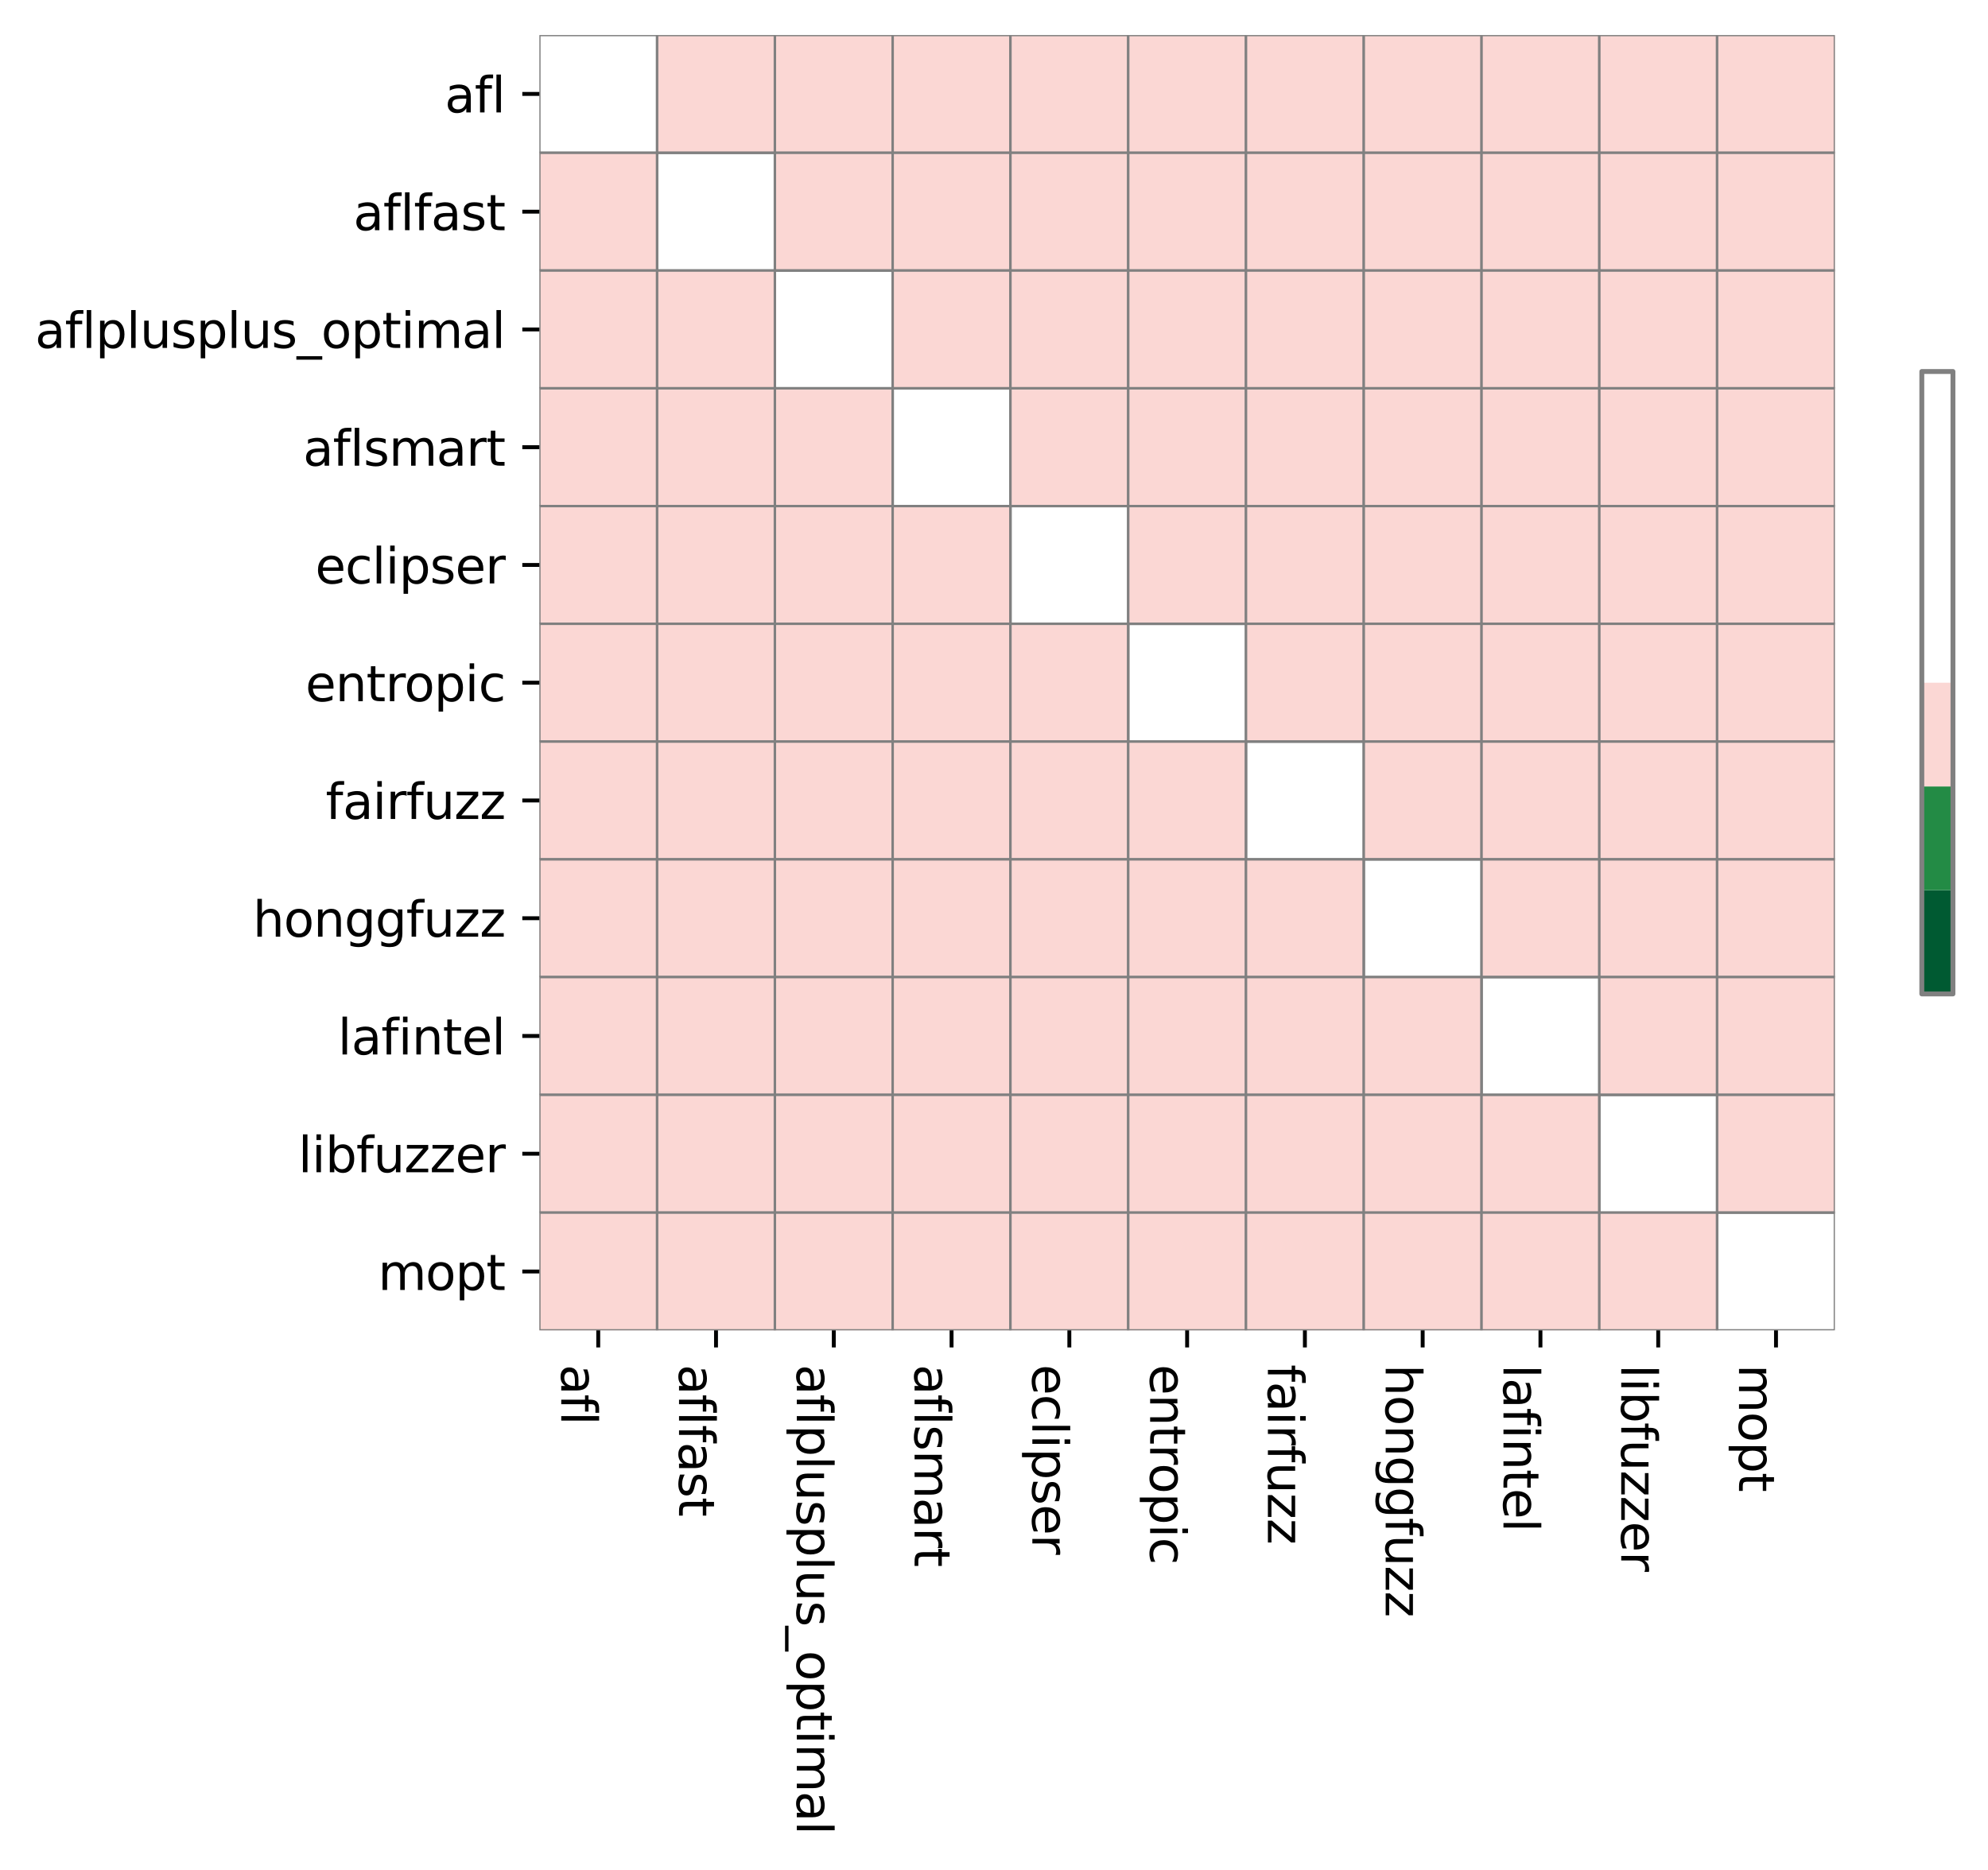 <?xml version="1.0" encoding="utf-8" standalone="no"?>
<!DOCTYPE svg PUBLIC "-//W3C//DTD SVG 1.1//EN"
  "http://www.w3.org/Graphics/SVG/1.1/DTD/svg11.dtd">
<svg xmlns:xlink="http://www.w3.org/1999/xlink" width="408.348pt" height="384.098pt" viewBox="0 0 408.348 384.098" xmlns="http://www.w3.org/2000/svg" version="1.1">
 <defs>
  <style type="text/css">*{stroke-linejoin: round; stroke-linecap: butt}</style>
 </defs>
 <g id="figure_1">
  <g id="patch_1">
   <path d="M 0 384.098 
L 408.348 384.098 
L 408.348 -0 
L 0 -0 
z
" style="fill: #ffffff"/>
  </g>
  <g id="axes_1">
   <g id="patch_2">
    <path d="M 110.786 273.312 
L 376.898 273.312 
L 376.898 7.2 
L 110.786 7.2 
z
" style="fill: #ffffff"/>
   </g>
   <g id="QuadMesh_1">
    <path d="M 110.786 7.2 
L 134.978 7.2 
L 134.978 31.392 
L 110.786 31.392 
L 110.786 7.2 
" clip-path="url(#pa4883ee907)" style="fill: none; stroke: #808080; stroke-width: 0.5"/>
    <path d="M 134.978 7.2 
L 159.17 7.2 
L 159.17 31.392 
L 134.978 31.392 
L 134.978 7.2 
" clip-path="url(#pa4883ee907)" style="fill: #fbd7d4; stroke: #808080; stroke-width: 0.5"/>
    <path d="M 159.17 7.2 
L 183.362 7.2 
L 183.362 31.392 
L 159.17 31.392 
L 159.17 7.2 
" clip-path="url(#pa4883ee907)" style="fill: #fbd7d4; stroke: #808080; stroke-width: 0.5"/>
    <path d="M 183.362 7.2 
L 207.554 7.2 
L 207.554 31.392 
L 183.362 31.392 
L 183.362 7.2 
" clip-path="url(#pa4883ee907)" style="fill: #fbd7d4; stroke: #808080; stroke-width: 0.5"/>
    <path d="M 207.554 7.2 
L 231.746 7.2 
L 231.746 31.392 
L 207.554 31.392 
L 207.554 7.2 
" clip-path="url(#pa4883ee907)" style="fill: #fbd7d4; stroke: #808080; stroke-width: 0.5"/>
    <path d="M 231.746 7.2 
L 255.938 7.2 
L 255.938 31.392 
L 231.746 31.392 
L 231.746 7.2 
" clip-path="url(#pa4883ee907)" style="fill: #fbd7d4; stroke: #808080; stroke-width: 0.5"/>
    <path d="M 255.938 7.2 
L 280.13 7.2 
L 280.13 31.392 
L 255.938 31.392 
L 255.938 7.2 
" clip-path="url(#pa4883ee907)" style="fill: #fbd7d4; stroke: #808080; stroke-width: 0.5"/>
    <path d="M 280.13 7.2 
L 304.322 7.2 
L 304.322 31.392 
L 280.13 31.392 
L 280.13 7.2 
" clip-path="url(#pa4883ee907)" style="fill: #fbd7d4; stroke: #808080; stroke-width: 0.5"/>
    <path d="M 304.322 7.2 
L 328.514 7.2 
L 328.514 31.392 
L 304.322 31.392 
L 304.322 7.2 
" clip-path="url(#pa4883ee907)" style="fill: #fbd7d4; stroke: #808080; stroke-width: 0.5"/>
    <path d="M 328.514 7.2 
L 352.706 7.2 
L 352.706 31.392 
L 328.514 31.392 
L 328.514 7.2 
" clip-path="url(#pa4883ee907)" style="fill: #fbd7d4; stroke: #808080; stroke-width: 0.5"/>
    <path d="M 352.706 7.2 
L 376.898 7.2 
L 376.898 31.392 
L 352.706 31.392 
L 352.706 7.2 
" clip-path="url(#pa4883ee907)" style="fill: #fbd7d4; stroke: #808080; stroke-width: 0.5"/>
    <path d="M 110.786 31.392 
L 134.978 31.392 
L 134.978 55.584 
L 110.786 55.584 
L 110.786 31.392 
" clip-path="url(#pa4883ee907)" style="fill: #fbd7d4; stroke: #808080; stroke-width: 0.5"/>
    <path d="M 134.978 31.392 
L 159.17 31.392 
L 159.17 55.584 
L 134.978 55.584 
L 134.978 31.392 
" clip-path="url(#pa4883ee907)" style="fill: none; stroke: #808080; stroke-width: 0.5"/>
    <path d="M 159.17 31.392 
L 183.362 31.392 
L 183.362 55.584 
L 159.17 55.584 
L 159.17 31.392 
" clip-path="url(#pa4883ee907)" style="fill: #fbd7d4; stroke: #808080; stroke-width: 0.5"/>
    <path d="M 183.362 31.392 
L 207.554 31.392 
L 207.554 55.584 
L 183.362 55.584 
L 183.362 31.392 
" clip-path="url(#pa4883ee907)" style="fill: #fbd7d4; stroke: #808080; stroke-width: 0.5"/>
    <path d="M 207.554 31.392 
L 231.746 31.392 
L 231.746 55.584 
L 207.554 55.584 
L 207.554 31.392 
" clip-path="url(#pa4883ee907)" style="fill: #fbd7d4; stroke: #808080; stroke-width: 0.5"/>
    <path d="M 231.746 31.392 
L 255.938 31.392 
L 255.938 55.584 
L 231.746 55.584 
L 231.746 31.392 
" clip-path="url(#pa4883ee907)" style="fill: #fbd7d4; stroke: #808080; stroke-width: 0.5"/>
    <path d="M 255.938 31.392 
L 280.13 31.392 
L 280.13 55.584 
L 255.938 55.584 
L 255.938 31.392 
" clip-path="url(#pa4883ee907)" style="fill: #fbd7d4; stroke: #808080; stroke-width: 0.5"/>
    <path d="M 280.13 31.392 
L 304.322 31.392 
L 304.322 55.584 
L 280.13 55.584 
L 280.13 31.392 
" clip-path="url(#pa4883ee907)" style="fill: #fbd7d4; stroke: #808080; stroke-width: 0.5"/>
    <path d="M 304.322 31.392 
L 328.514 31.392 
L 328.514 55.584 
L 304.322 55.584 
L 304.322 31.392 
" clip-path="url(#pa4883ee907)" style="fill: #fbd7d4; stroke: #808080; stroke-width: 0.5"/>
    <path d="M 328.514 31.392 
L 352.706 31.392 
L 352.706 55.584 
L 328.514 55.584 
L 328.514 31.392 
" clip-path="url(#pa4883ee907)" style="fill: #fbd7d4; stroke: #808080; stroke-width: 0.5"/>
    <path d="M 352.706 31.392 
L 376.898 31.392 
L 376.898 55.584 
L 352.706 55.584 
L 352.706 31.392 
" clip-path="url(#pa4883ee907)" style="fill: #fbd7d4; stroke: #808080; stroke-width: 0.5"/>
    <path d="M 110.786 55.584 
L 134.978 55.584 
L 134.978 79.776 
L 110.786 79.776 
L 110.786 55.584 
" clip-path="url(#pa4883ee907)" style="fill: #fbd7d4; stroke: #808080; stroke-width: 0.5"/>
    <path d="M 134.978 55.584 
L 159.17 55.584 
L 159.17 79.776 
L 134.978 79.776 
L 134.978 55.584 
" clip-path="url(#pa4883ee907)" style="fill: #fbd7d4; stroke: #808080; stroke-width: 0.5"/>
    <path d="M 159.17 55.584 
L 183.362 55.584 
L 183.362 79.776 
L 159.17 79.776 
L 159.17 55.584 
" clip-path="url(#pa4883ee907)" style="fill: none; stroke: #808080; stroke-width: 0.5"/>
    <path d="M 183.362 55.584 
L 207.554 55.584 
L 207.554 79.776 
L 183.362 79.776 
L 183.362 55.584 
" clip-path="url(#pa4883ee907)" style="fill: #fbd7d4; stroke: #808080; stroke-width: 0.5"/>
    <path d="M 207.554 55.584 
L 231.746 55.584 
L 231.746 79.776 
L 207.554 79.776 
L 207.554 55.584 
" clip-path="url(#pa4883ee907)" style="fill: #fbd7d4; stroke: #808080; stroke-width: 0.5"/>
    <path d="M 231.746 55.584 
L 255.938 55.584 
L 255.938 79.776 
L 231.746 79.776 
L 231.746 55.584 
" clip-path="url(#pa4883ee907)" style="fill: #fbd7d4; stroke: #808080; stroke-width: 0.5"/>
    <path d="M 255.938 55.584 
L 280.13 55.584 
L 280.13 79.776 
L 255.938 79.776 
L 255.938 55.584 
" clip-path="url(#pa4883ee907)" style="fill: #fbd7d4; stroke: #808080; stroke-width: 0.5"/>
    <path d="M 280.13 55.584 
L 304.322 55.584 
L 304.322 79.776 
L 280.13 79.776 
L 280.13 55.584 
" clip-path="url(#pa4883ee907)" style="fill: #fbd7d4; stroke: #808080; stroke-width: 0.5"/>
    <path d="M 304.322 55.584 
L 328.514 55.584 
L 328.514 79.776 
L 304.322 79.776 
L 304.322 55.584 
" clip-path="url(#pa4883ee907)" style="fill: #fbd7d4; stroke: #808080; stroke-width: 0.5"/>
    <path d="M 328.514 55.584 
L 352.706 55.584 
L 352.706 79.776 
L 328.514 79.776 
L 328.514 55.584 
" clip-path="url(#pa4883ee907)" style="fill: #fbd7d4; stroke: #808080; stroke-width: 0.5"/>
    <path d="M 352.706 55.584 
L 376.898 55.584 
L 376.898 79.776 
L 352.706 79.776 
L 352.706 55.584 
" clip-path="url(#pa4883ee907)" style="fill: #fbd7d4; stroke: #808080; stroke-width: 0.5"/>
    <path d="M 110.786 79.776 
L 134.978 79.776 
L 134.978 103.968 
L 110.786 103.968 
L 110.786 79.776 
" clip-path="url(#pa4883ee907)" style="fill: #fbd7d4; stroke: #808080; stroke-width: 0.5"/>
    <path d="M 134.978 79.776 
L 159.17 79.776 
L 159.17 103.968 
L 134.978 103.968 
L 134.978 79.776 
" clip-path="url(#pa4883ee907)" style="fill: #fbd7d4; stroke: #808080; stroke-width: 0.5"/>
    <path d="M 159.17 79.776 
L 183.362 79.776 
L 183.362 103.968 
L 159.17 103.968 
L 159.17 79.776 
" clip-path="url(#pa4883ee907)" style="fill: #fbd7d4; stroke: #808080; stroke-width: 0.5"/>
    <path d="M 183.362 79.776 
L 207.554 79.776 
L 207.554 103.968 
L 183.362 103.968 
L 183.362 79.776 
" clip-path="url(#pa4883ee907)" style="fill: none; stroke: #808080; stroke-width: 0.5"/>
    <path d="M 207.554 79.776 
L 231.746 79.776 
L 231.746 103.968 
L 207.554 103.968 
L 207.554 79.776 
" clip-path="url(#pa4883ee907)" style="fill: #fbd7d4; stroke: #808080; stroke-width: 0.5"/>
    <path d="M 231.746 79.776 
L 255.938 79.776 
L 255.938 103.968 
L 231.746 103.968 
L 231.746 79.776 
" clip-path="url(#pa4883ee907)" style="fill: #fbd7d4; stroke: #808080; stroke-width: 0.5"/>
    <path d="M 255.938 79.776 
L 280.13 79.776 
L 280.13 103.968 
L 255.938 103.968 
L 255.938 79.776 
" clip-path="url(#pa4883ee907)" style="fill: #fbd7d4; stroke: #808080; stroke-width: 0.5"/>
    <path d="M 280.13 79.776 
L 304.322 79.776 
L 304.322 103.968 
L 280.13 103.968 
L 280.13 79.776 
" clip-path="url(#pa4883ee907)" style="fill: #fbd7d4; stroke: #808080; stroke-width: 0.5"/>
    <path d="M 304.322 79.776 
L 328.514 79.776 
L 328.514 103.968 
L 304.322 103.968 
L 304.322 79.776 
" clip-path="url(#pa4883ee907)" style="fill: #fbd7d4; stroke: #808080; stroke-width: 0.5"/>
    <path d="M 328.514 79.776 
L 352.706 79.776 
L 352.706 103.968 
L 328.514 103.968 
L 328.514 79.776 
" clip-path="url(#pa4883ee907)" style="fill: #fbd7d4; stroke: #808080; stroke-width: 0.5"/>
    <path d="M 352.706 79.776 
L 376.898 79.776 
L 376.898 103.968 
L 352.706 103.968 
L 352.706 79.776 
" clip-path="url(#pa4883ee907)" style="fill: #fbd7d4; stroke: #808080; stroke-width: 0.5"/>
    <path d="M 110.786 103.968 
L 134.978 103.968 
L 134.978 128.16 
L 110.786 128.16 
L 110.786 103.968 
" clip-path="url(#pa4883ee907)" style="fill: #fbd7d4; stroke: #808080; stroke-width: 0.5"/>
    <path d="M 134.978 103.968 
L 159.17 103.968 
L 159.17 128.16 
L 134.978 128.16 
L 134.978 103.968 
" clip-path="url(#pa4883ee907)" style="fill: #fbd7d4; stroke: #808080; stroke-width: 0.5"/>
    <path d="M 159.17 103.968 
L 183.362 103.968 
L 183.362 128.16 
L 159.17 128.16 
L 159.17 103.968 
" clip-path="url(#pa4883ee907)" style="fill: #fbd7d4; stroke: #808080; stroke-width: 0.5"/>
    <path d="M 183.362 103.968 
L 207.554 103.968 
L 207.554 128.16 
L 183.362 128.16 
L 183.362 103.968 
" clip-path="url(#pa4883ee907)" style="fill: #fbd7d4; stroke: #808080; stroke-width: 0.5"/>
    <path d="M 207.554 103.968 
L 231.746 103.968 
L 231.746 128.16 
L 207.554 128.16 
L 207.554 103.968 
" clip-path="url(#pa4883ee907)" style="fill: none; stroke: #808080; stroke-width: 0.5"/>
    <path d="M 231.746 103.968 
L 255.938 103.968 
L 255.938 128.16 
L 231.746 128.16 
L 231.746 103.968 
" clip-path="url(#pa4883ee907)" style="fill: #fbd7d4; stroke: #808080; stroke-width: 0.5"/>
    <path d="M 255.938 103.968 
L 280.13 103.968 
L 280.13 128.16 
L 255.938 128.16 
L 255.938 103.968 
" clip-path="url(#pa4883ee907)" style="fill: #fbd7d4; stroke: #808080; stroke-width: 0.5"/>
    <path d="M 280.13 103.968 
L 304.322 103.968 
L 304.322 128.16 
L 280.13 128.16 
L 280.13 103.968 
" clip-path="url(#pa4883ee907)" style="fill: #fbd7d4; stroke: #808080; stroke-width: 0.5"/>
    <path d="M 304.322 103.968 
L 328.514 103.968 
L 328.514 128.16 
L 304.322 128.16 
L 304.322 103.968 
" clip-path="url(#pa4883ee907)" style="fill: #fbd7d4; stroke: #808080; stroke-width: 0.5"/>
    <path d="M 328.514 103.968 
L 352.706 103.968 
L 352.706 128.16 
L 328.514 128.16 
L 328.514 103.968 
" clip-path="url(#pa4883ee907)" style="fill: #fbd7d4; stroke: #808080; stroke-width: 0.5"/>
    <path d="M 352.706 103.968 
L 376.898 103.968 
L 376.898 128.16 
L 352.706 128.16 
L 352.706 103.968 
" clip-path="url(#pa4883ee907)" style="fill: #fbd7d4; stroke: #808080; stroke-width: 0.5"/>
    <path d="M 110.786 128.16 
L 134.978 128.16 
L 134.978 152.352 
L 110.786 152.352 
L 110.786 128.16 
" clip-path="url(#pa4883ee907)" style="fill: #fbd7d4; stroke: #808080; stroke-width: 0.5"/>
    <path d="M 134.978 128.16 
L 159.17 128.16 
L 159.17 152.352 
L 134.978 152.352 
L 134.978 128.16 
" clip-path="url(#pa4883ee907)" style="fill: #fbd7d4; stroke: #808080; stroke-width: 0.5"/>
    <path d="M 159.17 128.16 
L 183.362 128.16 
L 183.362 152.352 
L 159.17 152.352 
L 159.17 128.16 
" clip-path="url(#pa4883ee907)" style="fill: #fbd7d4; stroke: #808080; stroke-width: 0.5"/>
    <path d="M 183.362 128.16 
L 207.554 128.16 
L 207.554 152.352 
L 183.362 152.352 
L 183.362 128.16 
" clip-path="url(#pa4883ee907)" style="fill: #fbd7d4; stroke: #808080; stroke-width: 0.5"/>
    <path d="M 207.554 128.16 
L 231.746 128.16 
L 231.746 152.352 
L 207.554 152.352 
L 207.554 128.16 
" clip-path="url(#pa4883ee907)" style="fill: #fbd7d4; stroke: #808080; stroke-width: 0.5"/>
    <path d="M 231.746 128.16 
L 255.938 128.16 
L 255.938 152.352 
L 231.746 152.352 
L 231.746 128.16 
" clip-path="url(#pa4883ee907)" style="fill: none; stroke: #808080; stroke-width: 0.5"/>
    <path d="M 255.938 128.16 
L 280.13 128.16 
L 280.13 152.352 
L 255.938 152.352 
L 255.938 128.16 
" clip-path="url(#pa4883ee907)" style="fill: #fbd7d4; stroke: #808080; stroke-width: 0.5"/>
    <path d="M 280.13 128.16 
L 304.322 128.16 
L 304.322 152.352 
L 280.13 152.352 
L 280.13 128.16 
" clip-path="url(#pa4883ee907)" style="fill: #fbd7d4; stroke: #808080; stroke-width: 0.5"/>
    <path d="M 304.322 128.16 
L 328.514 128.16 
L 328.514 152.352 
L 304.322 152.352 
L 304.322 128.16 
" clip-path="url(#pa4883ee907)" style="fill: #fbd7d4; stroke: #808080; stroke-width: 0.5"/>
    <path d="M 328.514 128.16 
L 352.706 128.16 
L 352.706 152.352 
L 328.514 152.352 
L 328.514 128.16 
" clip-path="url(#pa4883ee907)" style="fill: #fbd7d4; stroke: #808080; stroke-width: 0.5"/>
    <path d="M 352.706 128.16 
L 376.898 128.16 
L 376.898 152.352 
L 352.706 152.352 
L 352.706 128.16 
" clip-path="url(#pa4883ee907)" style="fill: #fbd7d4; stroke: #808080; stroke-width: 0.5"/>
    <path d="M 110.786 152.352 
L 134.978 152.352 
L 134.978 176.544 
L 110.786 176.544 
L 110.786 152.352 
" clip-path="url(#pa4883ee907)" style="fill: #fbd7d4; stroke: #808080; stroke-width: 0.5"/>
    <path d="M 134.978 152.352 
L 159.17 152.352 
L 159.17 176.544 
L 134.978 176.544 
L 134.978 152.352 
" clip-path="url(#pa4883ee907)" style="fill: #fbd7d4; stroke: #808080; stroke-width: 0.5"/>
    <path d="M 159.17 152.352 
L 183.362 152.352 
L 183.362 176.544 
L 159.17 176.544 
L 159.17 152.352 
" clip-path="url(#pa4883ee907)" style="fill: #fbd7d4; stroke: #808080; stroke-width: 0.5"/>
    <path d="M 183.362 152.352 
L 207.554 152.352 
L 207.554 176.544 
L 183.362 176.544 
L 183.362 152.352 
" clip-path="url(#pa4883ee907)" style="fill: #fbd7d4; stroke: #808080; stroke-width: 0.5"/>
    <path d="M 207.554 152.352 
L 231.746 152.352 
L 231.746 176.544 
L 207.554 176.544 
L 207.554 152.352 
" clip-path="url(#pa4883ee907)" style="fill: #fbd7d4; stroke: #808080; stroke-width: 0.5"/>
    <path d="M 231.746 152.352 
L 255.938 152.352 
L 255.938 176.544 
L 231.746 176.544 
L 231.746 152.352 
" clip-path="url(#pa4883ee907)" style="fill: #fbd7d4; stroke: #808080; stroke-width: 0.5"/>
    <path d="M 255.938 152.352 
L 280.13 152.352 
L 280.13 176.544 
L 255.938 176.544 
L 255.938 152.352 
" clip-path="url(#pa4883ee907)" style="fill: none; stroke: #808080; stroke-width: 0.5"/>
    <path d="M 280.13 152.352 
L 304.322 152.352 
L 304.322 176.544 
L 280.13 176.544 
L 280.13 152.352 
" clip-path="url(#pa4883ee907)" style="fill: #fbd7d4; stroke: #808080; stroke-width: 0.5"/>
    <path d="M 304.322 152.352 
L 328.514 152.352 
L 328.514 176.544 
L 304.322 176.544 
L 304.322 152.352 
" clip-path="url(#pa4883ee907)" style="fill: #fbd7d4; stroke: #808080; stroke-width: 0.5"/>
    <path d="M 328.514 152.352 
L 352.706 152.352 
L 352.706 176.544 
L 328.514 176.544 
L 328.514 152.352 
" clip-path="url(#pa4883ee907)" style="fill: #fbd7d4; stroke: #808080; stroke-width: 0.5"/>
    <path d="M 352.706 152.352 
L 376.898 152.352 
L 376.898 176.544 
L 352.706 176.544 
L 352.706 152.352 
" clip-path="url(#pa4883ee907)" style="fill: #fbd7d4; stroke: #808080; stroke-width: 0.5"/>
    <path d="M 110.786 176.544 
L 134.978 176.544 
L 134.978 200.736 
L 110.786 200.736 
L 110.786 176.544 
" clip-path="url(#pa4883ee907)" style="fill: #fbd7d4; stroke: #808080; stroke-width: 0.5"/>
    <path d="M 134.978 176.544 
L 159.17 176.544 
L 159.17 200.736 
L 134.978 200.736 
L 134.978 176.544 
" clip-path="url(#pa4883ee907)" style="fill: #fbd7d4; stroke: #808080; stroke-width: 0.5"/>
    <path d="M 159.17 176.544 
L 183.362 176.544 
L 183.362 200.736 
L 159.17 200.736 
L 159.17 176.544 
" clip-path="url(#pa4883ee907)" style="fill: #fbd7d4; stroke: #808080; stroke-width: 0.5"/>
    <path d="M 183.362 176.544 
L 207.554 176.544 
L 207.554 200.736 
L 183.362 200.736 
L 183.362 176.544 
" clip-path="url(#pa4883ee907)" style="fill: #fbd7d4; stroke: #808080; stroke-width: 0.5"/>
    <path d="M 207.554 176.544 
L 231.746 176.544 
L 231.746 200.736 
L 207.554 200.736 
L 207.554 176.544 
" clip-path="url(#pa4883ee907)" style="fill: #fbd7d4; stroke: #808080; stroke-width: 0.5"/>
    <path d="M 231.746 176.544 
L 255.938 176.544 
L 255.938 200.736 
L 231.746 200.736 
L 231.746 176.544 
" clip-path="url(#pa4883ee907)" style="fill: #fbd7d4; stroke: #808080; stroke-width: 0.5"/>
    <path d="M 255.938 176.544 
L 280.13 176.544 
L 280.13 200.736 
L 255.938 200.736 
L 255.938 176.544 
" clip-path="url(#pa4883ee907)" style="fill: #fbd7d4; stroke: #808080; stroke-width: 0.5"/>
    <path d="M 280.13 176.544 
L 304.322 176.544 
L 304.322 200.736 
L 280.13 200.736 
L 280.13 176.544 
" clip-path="url(#pa4883ee907)" style="fill: none; stroke: #808080; stroke-width: 0.5"/>
    <path d="M 304.322 176.544 
L 328.514 176.544 
L 328.514 200.736 
L 304.322 200.736 
L 304.322 176.544 
" clip-path="url(#pa4883ee907)" style="fill: #fbd7d4; stroke: #808080; stroke-width: 0.5"/>
    <path d="M 328.514 176.544 
L 352.706 176.544 
L 352.706 200.736 
L 328.514 200.736 
L 328.514 176.544 
" clip-path="url(#pa4883ee907)" style="fill: #fbd7d4; stroke: #808080; stroke-width: 0.5"/>
    <path d="M 352.706 176.544 
L 376.898 176.544 
L 376.898 200.736 
L 352.706 200.736 
L 352.706 176.544 
" clip-path="url(#pa4883ee907)" style="fill: #fbd7d4; stroke: #808080; stroke-width: 0.5"/>
    <path d="M 110.786 200.736 
L 134.978 200.736 
L 134.978 224.928 
L 110.786 224.928 
L 110.786 200.736 
" clip-path="url(#pa4883ee907)" style="fill: #fbd7d4; stroke: #808080; stroke-width: 0.5"/>
    <path d="M 134.978 200.736 
L 159.17 200.736 
L 159.17 224.928 
L 134.978 224.928 
L 134.978 200.736 
" clip-path="url(#pa4883ee907)" style="fill: #fbd7d4; stroke: #808080; stroke-width: 0.5"/>
    <path d="M 159.17 200.736 
L 183.362 200.736 
L 183.362 224.928 
L 159.17 224.928 
L 159.17 200.736 
" clip-path="url(#pa4883ee907)" style="fill: #fbd7d4; stroke: #808080; stroke-width: 0.5"/>
    <path d="M 183.362 200.736 
L 207.554 200.736 
L 207.554 224.928 
L 183.362 224.928 
L 183.362 200.736 
" clip-path="url(#pa4883ee907)" style="fill: #fbd7d4; stroke: #808080; stroke-width: 0.5"/>
    <path d="M 207.554 200.736 
L 231.746 200.736 
L 231.746 224.928 
L 207.554 224.928 
L 207.554 200.736 
" clip-path="url(#pa4883ee907)" style="fill: #fbd7d4; stroke: #808080; stroke-width: 0.5"/>
    <path d="M 231.746 200.736 
L 255.938 200.736 
L 255.938 224.928 
L 231.746 224.928 
L 231.746 200.736 
" clip-path="url(#pa4883ee907)" style="fill: #fbd7d4; stroke: #808080; stroke-width: 0.5"/>
    <path d="M 255.938 200.736 
L 280.13 200.736 
L 280.13 224.928 
L 255.938 224.928 
L 255.938 200.736 
" clip-path="url(#pa4883ee907)" style="fill: #fbd7d4; stroke: #808080; stroke-width: 0.5"/>
    <path d="M 280.13 200.736 
L 304.322 200.736 
L 304.322 224.928 
L 280.13 224.928 
L 280.13 200.736 
" clip-path="url(#pa4883ee907)" style="fill: #fbd7d4; stroke: #808080; stroke-width: 0.5"/>
    <path d="M 304.322 200.736 
L 328.514 200.736 
L 328.514 224.928 
L 304.322 224.928 
L 304.322 200.736 
" clip-path="url(#pa4883ee907)" style="fill: none; stroke: #808080; stroke-width: 0.5"/>
    <path d="M 328.514 200.736 
L 352.706 200.736 
L 352.706 224.928 
L 328.514 224.928 
L 328.514 200.736 
" clip-path="url(#pa4883ee907)" style="fill: #fbd7d4; stroke: #808080; stroke-width: 0.5"/>
    <path d="M 352.706 200.736 
L 376.898 200.736 
L 376.898 224.928 
L 352.706 224.928 
L 352.706 200.736 
" clip-path="url(#pa4883ee907)" style="fill: #fbd7d4; stroke: #808080; stroke-width: 0.5"/>
    <path d="M 110.786 224.928 
L 134.978 224.928 
L 134.978 249.12 
L 110.786 249.12 
L 110.786 224.928 
" clip-path="url(#pa4883ee907)" style="fill: #fbd7d4; stroke: #808080; stroke-width: 0.5"/>
    <path d="M 134.978 224.928 
L 159.17 224.928 
L 159.17 249.12 
L 134.978 249.12 
L 134.978 224.928 
" clip-path="url(#pa4883ee907)" style="fill: #fbd7d4; stroke: #808080; stroke-width: 0.5"/>
    <path d="M 159.17 224.928 
L 183.362 224.928 
L 183.362 249.12 
L 159.17 249.12 
L 159.17 224.928 
" clip-path="url(#pa4883ee907)" style="fill: #fbd7d4; stroke: #808080; stroke-width: 0.5"/>
    <path d="M 183.362 224.928 
L 207.554 224.928 
L 207.554 249.12 
L 183.362 249.12 
L 183.362 224.928 
" clip-path="url(#pa4883ee907)" style="fill: #fbd7d4; stroke: #808080; stroke-width: 0.5"/>
    <path d="M 207.554 224.928 
L 231.746 224.928 
L 231.746 249.12 
L 207.554 249.12 
L 207.554 224.928 
" clip-path="url(#pa4883ee907)" style="fill: #fbd7d4; stroke: #808080; stroke-width: 0.5"/>
    <path d="M 231.746 224.928 
L 255.938 224.928 
L 255.938 249.12 
L 231.746 249.12 
L 231.746 224.928 
" clip-path="url(#pa4883ee907)" style="fill: #fbd7d4; stroke: #808080; stroke-width: 0.5"/>
    <path d="M 255.938 224.928 
L 280.13 224.928 
L 280.13 249.12 
L 255.938 249.12 
L 255.938 224.928 
" clip-path="url(#pa4883ee907)" style="fill: #fbd7d4; stroke: #808080; stroke-width: 0.5"/>
    <path d="M 280.13 224.928 
L 304.322 224.928 
L 304.322 249.12 
L 280.13 249.12 
L 280.13 224.928 
" clip-path="url(#pa4883ee907)" style="fill: #fbd7d4; stroke: #808080; stroke-width: 0.5"/>
    <path d="M 304.322 224.928 
L 328.514 224.928 
L 328.514 249.12 
L 304.322 249.12 
L 304.322 224.928 
" clip-path="url(#pa4883ee907)" style="fill: #fbd7d4; stroke: #808080; stroke-width: 0.5"/>
    <path d="M 328.514 224.928 
L 352.706 224.928 
L 352.706 249.12 
L 328.514 249.12 
L 328.514 224.928 
" clip-path="url(#pa4883ee907)" style="fill: none; stroke: #808080; stroke-width: 0.5"/>
    <path d="M 352.706 224.928 
L 376.898 224.928 
L 376.898 249.12 
L 352.706 249.12 
L 352.706 224.928 
" clip-path="url(#pa4883ee907)" style="fill: #fbd7d4; stroke: #808080; stroke-width: 0.5"/>
    <path d="M 110.786 249.12 
L 134.978 249.12 
L 134.978 273.312 
L 110.786 273.312 
L 110.786 249.12 
" clip-path="url(#pa4883ee907)" style="fill: #fbd7d4; stroke: #808080; stroke-width: 0.5"/>
    <path d="M 134.978 249.12 
L 159.17 249.12 
L 159.17 273.312 
L 134.978 273.312 
L 134.978 249.12 
" clip-path="url(#pa4883ee907)" style="fill: #fbd7d4; stroke: #808080; stroke-width: 0.5"/>
    <path d="M 159.17 249.12 
L 183.362 249.12 
L 183.362 273.312 
L 159.17 273.312 
L 159.17 249.12 
" clip-path="url(#pa4883ee907)" style="fill: #fbd7d4; stroke: #808080; stroke-width: 0.5"/>
    <path d="M 183.362 249.12 
L 207.554 249.12 
L 207.554 273.312 
L 183.362 273.312 
L 183.362 249.12 
" clip-path="url(#pa4883ee907)" style="fill: #fbd7d4; stroke: #808080; stroke-width: 0.5"/>
    <path d="M 207.554 249.12 
L 231.746 249.12 
L 231.746 273.312 
L 207.554 273.312 
L 207.554 249.12 
" clip-path="url(#pa4883ee907)" style="fill: #fbd7d4; stroke: #808080; stroke-width: 0.5"/>
    <path d="M 231.746 249.12 
L 255.938 249.12 
L 255.938 273.312 
L 231.746 273.312 
L 231.746 249.12 
" clip-path="url(#pa4883ee907)" style="fill: #fbd7d4; stroke: #808080; stroke-width: 0.5"/>
    <path d="M 255.938 249.12 
L 280.13 249.12 
L 280.13 273.312 
L 255.938 273.312 
L 255.938 249.12 
" clip-path="url(#pa4883ee907)" style="fill: #fbd7d4; stroke: #808080; stroke-width: 0.5"/>
    <path d="M 280.13 249.12 
L 304.322 249.12 
L 304.322 273.312 
L 280.13 273.312 
L 280.13 249.12 
" clip-path="url(#pa4883ee907)" style="fill: #fbd7d4; stroke: #808080; stroke-width: 0.5"/>
    <path d="M 304.322 249.12 
L 328.514 249.12 
L 328.514 273.312 
L 304.322 273.312 
L 304.322 249.12 
" clip-path="url(#pa4883ee907)" style="fill: #fbd7d4; stroke: #808080; stroke-width: 0.5"/>
    <path d="M 328.514 249.12 
L 352.706 249.12 
L 352.706 273.312 
L 328.514 273.312 
L 328.514 249.12 
" clip-path="url(#pa4883ee907)" style="fill: #fbd7d4; stroke: #808080; stroke-width: 0.5"/>
    <path d="M 352.706 249.12 
L 376.898 249.12 
L 376.898 273.312 
L 352.706 273.312 
L 352.706 249.12 
" clip-path="url(#pa4883ee907)" style="fill: none; stroke: #808080; stroke-width: 0.5"/>
   </g>
   <g id="matplotlib.axis_1">
    <g id="xtick_1">
     <g id="line2d_1">
      <defs>
       <path id="ma01b09ddb9" d="M 0 0 
L 0 3.5 
" style="stroke: #000000; stroke-width: 0.8"/>
      </defs>
      <g>
       <use xlink:href="#ma01b09ddb9" x="122.882" y="273.312" style="stroke: #000000; stroke-width: 0.8"/>
      </g>
     </g>
     <g id="text_1">
      <!-- afl -->
      <g transform="translate(115.284 280.312)rotate(-270)scale(0.1 -0.1)">
       <defs>
        <path id="DejaVuSans-61" d="M 2194 1759 
Q 1497 1759 1228 1600 
Q 959 1441 959 1056 
Q 959 750 1161 570 
Q 1363 391 1709 391 
Q 2188 391 2477 730 
Q 2766 1069 2766 1631 
L 2766 1759 
L 2194 1759 
z
M 3341 1997 
L 3341 0 
L 2766 0 
L 2766 531 
Q 2569 213 2275 61 
Q 1981 -91 1556 -91 
Q 1019 -91 701 211 
Q 384 513 384 1019 
Q 384 1609 779 1909 
Q 1175 2209 1959 2209 
L 2766 2209 
L 2766 2266 
Q 2766 2663 2505 2880 
Q 2244 3097 1772 3097 
Q 1472 3097 1187 3025 
Q 903 2953 641 2809 
L 641 3341 
Q 956 3463 1253 3523 
Q 1550 3584 1831 3584 
Q 2591 3584 2966 3190 
Q 3341 2797 3341 1997 
z
" transform="scale(0.016)"/>
        <path id="DejaVuSans-66" d="M 2375 4863 
L 2375 4384 
L 1825 4384 
Q 1516 4384 1395 4259 
Q 1275 4134 1275 3809 
L 1275 3500 
L 2222 3500 
L 2222 3053 
L 1275 3053 
L 1275 0 
L 697 0 
L 697 3053 
L 147 3053 
L 147 3500 
L 697 3500 
L 697 3744 
Q 697 4328 969 4595 
Q 1241 4863 1831 4863 
L 2375 4863 
z
" transform="scale(0.016)"/>
        <path id="DejaVuSans-6c" d="M 603 4863 
L 1178 4863 
L 1178 0 
L 603 0 
L 603 4863 
z
" transform="scale(0.016)"/>
       </defs>
       <use xlink:href="#DejaVuSans-61"/>
       <use xlink:href="#DejaVuSans-66" x="61.279"/>
       <use xlink:href="#DejaVuSans-6c" x="96.484"/>
      </g>
     </g>
    </g>
    <g id="xtick_2">
     <g id="line2d_2">
      <g>
       <use xlink:href="#ma01b09ddb9" x="147.074" y="273.312" style="stroke: #000000; stroke-width: 0.8"/>
      </g>
     </g>
     <g id="text_2">
      <!-- aflfast -->
      <g transform="translate(139.476 280.312)rotate(-270)scale(0.1 -0.1)">
       <defs>
        <path id="DejaVuSans-73" d="M 2834 3397 
L 2834 2853 
Q 2591 2978 2328 3040 
Q 2066 3103 1784 3103 
Q 1356 3103 1142 2972 
Q 928 2841 928 2578 
Q 928 2378 1081 2264 
Q 1234 2150 1697 2047 
L 1894 2003 
Q 2506 1872 2764 1633 
Q 3022 1394 3022 966 
Q 3022 478 2636 193 
Q 2250 -91 1575 -91 
Q 1294 -91 989 -36 
Q 684 19 347 128 
L 347 722 
Q 666 556 975 473 
Q 1284 391 1588 391 
Q 1994 391 2212 530 
Q 2431 669 2431 922 
Q 2431 1156 2273 1281 
Q 2116 1406 1581 1522 
L 1381 1569 
Q 847 1681 609 1914 
Q 372 2147 372 2553 
Q 372 3047 722 3315 
Q 1072 3584 1716 3584 
Q 2034 3584 2315 3537 
Q 2597 3491 2834 3397 
z
" transform="scale(0.016)"/>
        <path id="DejaVuSans-74" d="M 1172 4494 
L 1172 3500 
L 2356 3500 
L 2356 3053 
L 1172 3053 
L 1172 1153 
Q 1172 725 1289 603 
Q 1406 481 1766 481 
L 2356 481 
L 2356 0 
L 1766 0 
Q 1100 0 847 248 
Q 594 497 594 1153 
L 594 3053 
L 172 3053 
L 172 3500 
L 594 3500 
L 594 4494 
L 1172 4494 
z
" transform="scale(0.016)"/>
       </defs>
       <use xlink:href="#DejaVuSans-61"/>
       <use xlink:href="#DejaVuSans-66" x="61.279"/>
       <use xlink:href="#DejaVuSans-6c" x="96.484"/>
       <use xlink:href="#DejaVuSans-66" x="124.268"/>
       <use xlink:href="#DejaVuSans-61" x="159.473"/>
       <use xlink:href="#DejaVuSans-73" x="220.752"/>
       <use xlink:href="#DejaVuSans-74" x="272.852"/>
      </g>
     </g>
    </g>
    <g id="xtick_3">
     <g id="line2d_3">
      <g>
       <use xlink:href="#ma01b09ddb9" x="171.266" y="273.312" style="stroke: #000000; stroke-width: 0.8"/>
      </g>
     </g>
     <g id="text_3">
      <!-- aflplusplus_optimal -->
      <g transform="translate(163.667 280.312)rotate(-270)scale(0.1 -0.1)">
       <defs>
        <path id="DejaVuSans-70" d="M 1159 525 
L 1159 -1331 
L 581 -1331 
L 581 3500 
L 1159 3500 
L 1159 2969 
Q 1341 3281 1617 3432 
Q 1894 3584 2278 3584 
Q 2916 3584 3314 3078 
Q 3713 2572 3713 1747 
Q 3713 922 3314 415 
Q 2916 -91 2278 -91 
Q 1894 -91 1617 61 
Q 1341 213 1159 525 
z
M 3116 1747 
Q 3116 2381 2855 2742 
Q 2594 3103 2138 3103 
Q 1681 3103 1420 2742 
Q 1159 2381 1159 1747 
Q 1159 1113 1420 752 
Q 1681 391 2138 391 
Q 2594 391 2855 752 
Q 3116 1113 3116 1747 
z
" transform="scale(0.016)"/>
        <path id="DejaVuSans-75" d="M 544 1381 
L 544 3500 
L 1119 3500 
L 1119 1403 
Q 1119 906 1312 657 
Q 1506 409 1894 409 
Q 2359 409 2629 706 
Q 2900 1003 2900 1516 
L 2900 3500 
L 3475 3500 
L 3475 0 
L 2900 0 
L 2900 538 
Q 2691 219 2414 64 
Q 2138 -91 1772 -91 
Q 1169 -91 856 284 
Q 544 659 544 1381 
z
M 1991 3584 
L 1991 3584 
z
" transform="scale(0.016)"/>
        <path id="DejaVuSans-5f" d="M 3263 -1063 
L 3263 -1509 
L -63 -1509 
L -63 -1063 
L 3263 -1063 
z
" transform="scale(0.016)"/>
        <path id="DejaVuSans-6f" d="M 1959 3097 
Q 1497 3097 1228 2736 
Q 959 2375 959 1747 
Q 959 1119 1226 758 
Q 1494 397 1959 397 
Q 2419 397 2687 759 
Q 2956 1122 2956 1747 
Q 2956 2369 2687 2733 
Q 2419 3097 1959 3097 
z
M 1959 3584 
Q 2709 3584 3137 3096 
Q 3566 2609 3566 1747 
Q 3566 888 3137 398 
Q 2709 -91 1959 -91 
Q 1206 -91 779 398 
Q 353 888 353 1747 
Q 353 2609 779 3096 
Q 1206 3584 1959 3584 
z
" transform="scale(0.016)"/>
        <path id="DejaVuSans-69" d="M 603 3500 
L 1178 3500 
L 1178 0 
L 603 0 
L 603 3500 
z
M 603 4863 
L 1178 4863 
L 1178 4134 
L 603 4134 
L 603 4863 
z
" transform="scale(0.016)"/>
        <path id="DejaVuSans-6d" d="M 3328 2828 
Q 3544 3216 3844 3400 
Q 4144 3584 4550 3584 
Q 5097 3584 5394 3201 
Q 5691 2819 5691 2113 
L 5691 0 
L 5113 0 
L 5113 2094 
Q 5113 2597 4934 2840 
Q 4756 3084 4391 3084 
Q 3944 3084 3684 2787 
Q 3425 2491 3425 1978 
L 3425 0 
L 2847 0 
L 2847 2094 
Q 2847 2600 2669 2842 
Q 2491 3084 2119 3084 
Q 1678 3084 1418 2786 
Q 1159 2488 1159 1978 
L 1159 0 
L 581 0 
L 581 3500 
L 1159 3500 
L 1159 2956 
Q 1356 3278 1631 3431 
Q 1906 3584 2284 3584 
Q 2666 3584 2933 3390 
Q 3200 3197 3328 2828 
z
" transform="scale(0.016)"/>
       </defs>
       <use xlink:href="#DejaVuSans-61"/>
       <use xlink:href="#DejaVuSans-66" x="61.279"/>
       <use xlink:href="#DejaVuSans-6c" x="96.484"/>
       <use xlink:href="#DejaVuSans-70" x="124.268"/>
       <use xlink:href="#DejaVuSans-6c" x="187.744"/>
       <use xlink:href="#DejaVuSans-75" x="215.527"/>
       <use xlink:href="#DejaVuSans-73" x="278.906"/>
       <use xlink:href="#DejaVuSans-70" x="331.006"/>
       <use xlink:href="#DejaVuSans-6c" x="394.482"/>
       <use xlink:href="#DejaVuSans-75" x="422.266"/>
       <use xlink:href="#DejaVuSans-73" x="485.645"/>
       <use xlink:href="#DejaVuSans-5f" x="537.744"/>
       <use xlink:href="#DejaVuSans-6f" x="587.744"/>
       <use xlink:href="#DejaVuSans-70" x="648.926"/>
       <use xlink:href="#DejaVuSans-74" x="712.402"/>
       <use xlink:href="#DejaVuSans-69" x="751.611"/>
       <use xlink:href="#DejaVuSans-6d" x="779.395"/>
       <use xlink:href="#DejaVuSans-61" x="876.807"/>
       <use xlink:href="#DejaVuSans-6c" x="938.086"/>
      </g>
     </g>
    </g>
    <g id="xtick_4">
     <g id="line2d_4">
      <g>
       <use xlink:href="#ma01b09ddb9" x="195.458" y="273.312" style="stroke: #000000; stroke-width: 0.8"/>
      </g>
     </g>
     <g id="text_4">
      <!-- aflsmart -->
      <g transform="translate(187.859 280.312)rotate(-270)scale(0.1 -0.1)">
       <defs>
        <path id="DejaVuSans-72" d="M 2631 2963 
Q 2534 3019 2420 3045 
Q 2306 3072 2169 3072 
Q 1681 3072 1420 2755 
Q 1159 2438 1159 1844 
L 1159 0 
L 581 0 
L 581 3500 
L 1159 3500 
L 1159 2956 
Q 1341 3275 1631 3429 
Q 1922 3584 2338 3584 
Q 2397 3584 2469 3576 
Q 2541 3569 2628 3553 
L 2631 2963 
z
" transform="scale(0.016)"/>
       </defs>
       <use xlink:href="#DejaVuSans-61"/>
       <use xlink:href="#DejaVuSans-66" x="61.279"/>
       <use xlink:href="#DejaVuSans-6c" x="96.484"/>
       <use xlink:href="#DejaVuSans-73" x="124.268"/>
       <use xlink:href="#DejaVuSans-6d" x="176.367"/>
       <use xlink:href="#DejaVuSans-61" x="273.779"/>
       <use xlink:href="#DejaVuSans-72" x="335.059"/>
       <use xlink:href="#DejaVuSans-74" x="376.172"/>
      </g>
     </g>
    </g>
    <g id="xtick_5">
     <g id="line2d_5">
      <g>
       <use xlink:href="#ma01b09ddb9" x="219.65" y="273.312" style="stroke: #000000; stroke-width: 0.8"/>
      </g>
     </g>
     <g id="text_5">
      <!-- eclipser -->
      <g transform="translate(212.052 280.312)rotate(-270)scale(0.1 -0.1)">
       <defs>
        <path id="DejaVuSans-65" d="M 3597 1894 
L 3597 1613 
L 953 1613 
Q 991 1019 1311 708 
Q 1631 397 2203 397 
Q 2534 397 2845 478 
Q 3156 559 3463 722 
L 3463 178 
Q 3153 47 2828 -22 
Q 2503 -91 2169 -91 
Q 1331 -91 842 396 
Q 353 884 353 1716 
Q 353 2575 817 3079 
Q 1281 3584 2069 3584 
Q 2775 3584 3186 3129 
Q 3597 2675 3597 1894 
z
M 3022 2063 
Q 3016 2534 2758 2815 
Q 2500 3097 2075 3097 
Q 1594 3097 1305 2825 
Q 1016 2553 972 2059 
L 3022 2063 
z
" transform="scale(0.016)"/>
        <path id="DejaVuSans-63" d="M 3122 3366 
L 3122 2828 
Q 2878 2963 2633 3030 
Q 2388 3097 2138 3097 
Q 1578 3097 1268 2742 
Q 959 2388 959 1747 
Q 959 1106 1268 751 
Q 1578 397 2138 397 
Q 2388 397 2633 464 
Q 2878 531 3122 666 
L 3122 134 
Q 2881 22 2623 -34 
Q 2366 -91 2075 -91 
Q 1284 -91 818 406 
Q 353 903 353 1747 
Q 353 2603 823 3093 
Q 1294 3584 2113 3584 
Q 2378 3584 2631 3529 
Q 2884 3475 3122 3366 
z
" transform="scale(0.016)"/>
       </defs>
       <use xlink:href="#DejaVuSans-65"/>
       <use xlink:href="#DejaVuSans-63" x="61.523"/>
       <use xlink:href="#DejaVuSans-6c" x="116.504"/>
       <use xlink:href="#DejaVuSans-69" x="144.287"/>
       <use xlink:href="#DejaVuSans-70" x="172.07"/>
       <use xlink:href="#DejaVuSans-73" x="235.547"/>
       <use xlink:href="#DejaVuSans-65" x="287.646"/>
       <use xlink:href="#DejaVuSans-72" x="349.17"/>
      </g>
     </g>
    </g>
    <g id="xtick_6">
     <g id="line2d_6">
      <g>
       <use xlink:href="#ma01b09ddb9" x="243.842" y="273.312" style="stroke: #000000; stroke-width: 0.8"/>
      </g>
     </g>
     <g id="text_6">
      <!-- entropic -->
      <g transform="translate(236.244 280.312)rotate(-270)scale(0.1 -0.1)">
       <defs>
        <path id="DejaVuSans-6e" d="M 3513 2113 
L 3513 0 
L 2938 0 
L 2938 2094 
Q 2938 2591 2744 2837 
Q 2550 3084 2163 3084 
Q 1697 3084 1428 2787 
Q 1159 2491 1159 1978 
L 1159 0 
L 581 0 
L 581 3500 
L 1159 3500 
L 1159 2956 
Q 1366 3272 1645 3428 
Q 1925 3584 2291 3584 
Q 2894 3584 3203 3211 
Q 3513 2838 3513 2113 
z
" transform="scale(0.016)"/>
       </defs>
       <use xlink:href="#DejaVuSans-65"/>
       <use xlink:href="#DejaVuSans-6e" x="61.523"/>
       <use xlink:href="#DejaVuSans-74" x="124.902"/>
       <use xlink:href="#DejaVuSans-72" x="164.111"/>
       <use xlink:href="#DejaVuSans-6f" x="202.975"/>
       <use xlink:href="#DejaVuSans-70" x="264.156"/>
       <use xlink:href="#DejaVuSans-69" x="327.633"/>
       <use xlink:href="#DejaVuSans-63" x="355.416"/>
      </g>
     </g>
    </g>
    <g id="xtick_7">
     <g id="line2d_7">
      <g>
       <use xlink:href="#ma01b09ddb9" x="268.034" y="273.312" style="stroke: #000000; stroke-width: 0.8"/>
      </g>
     </g>
     <g id="text_7">
      <!-- fairfuzz -->
      <g transform="translate(260.435 280.312)rotate(-270)scale(0.1 -0.1)">
       <defs>
        <path id="DejaVuSans-7a" d="M 353 3500 
L 3084 3500 
L 3084 2975 
L 922 459 
L 3084 459 
L 3084 0 
L 275 0 
L 275 525 
L 2438 3041 
L 353 3041 
L 353 3500 
z
" transform="scale(0.016)"/>
       </defs>
       <use xlink:href="#DejaVuSans-66"/>
       <use xlink:href="#DejaVuSans-61" x="35.205"/>
       <use xlink:href="#DejaVuSans-69" x="96.484"/>
       <use xlink:href="#DejaVuSans-72" x="124.268"/>
       <use xlink:href="#DejaVuSans-66" x="165.381"/>
       <use xlink:href="#DejaVuSans-75" x="200.586"/>
       <use xlink:href="#DejaVuSans-7a" x="263.965"/>
       <use xlink:href="#DejaVuSans-7a" x="316.455"/>
      </g>
     </g>
    </g>
    <g id="xtick_8">
     <g id="line2d_8">
      <g>
       <use xlink:href="#ma01b09ddb9" x="292.226" y="273.312" style="stroke: #000000; stroke-width: 0.8"/>
      </g>
     </g>
     <g id="text_8">
      <!-- honggfuzz -->
      <g transform="translate(284.627 280.312)rotate(-270)scale(0.1 -0.1)">
       <defs>
        <path id="DejaVuSans-68" d="M 3513 2113 
L 3513 0 
L 2938 0 
L 2938 2094 
Q 2938 2591 2744 2837 
Q 2550 3084 2163 3084 
Q 1697 3084 1428 2787 
Q 1159 2491 1159 1978 
L 1159 0 
L 581 0 
L 581 4863 
L 1159 4863 
L 1159 2956 
Q 1366 3272 1645 3428 
Q 1925 3584 2291 3584 
Q 2894 3584 3203 3211 
Q 3513 2838 3513 2113 
z
" transform="scale(0.016)"/>
        <path id="DejaVuSans-67" d="M 2906 1791 
Q 2906 2416 2648 2759 
Q 2391 3103 1925 3103 
Q 1463 3103 1205 2759 
Q 947 2416 947 1791 
Q 947 1169 1205 825 
Q 1463 481 1925 481 
Q 2391 481 2648 825 
Q 2906 1169 2906 1791 
z
M 3481 434 
Q 3481 -459 3084 -895 
Q 2688 -1331 1869 -1331 
Q 1566 -1331 1297 -1286 
Q 1028 -1241 775 -1147 
L 775 -588 
Q 1028 -725 1275 -790 
Q 1522 -856 1778 -856 
Q 2344 -856 2625 -561 
Q 2906 -266 2906 331 
L 2906 616 
Q 2728 306 2450 153 
Q 2172 0 1784 0 
Q 1141 0 747 490 
Q 353 981 353 1791 
Q 353 2603 747 3093 
Q 1141 3584 1784 3584 
Q 2172 3584 2450 3431 
Q 2728 3278 2906 2969 
L 2906 3500 
L 3481 3500 
L 3481 434 
z
" transform="scale(0.016)"/>
       </defs>
       <use xlink:href="#DejaVuSans-68"/>
       <use xlink:href="#DejaVuSans-6f" x="63.379"/>
       <use xlink:href="#DejaVuSans-6e" x="124.561"/>
       <use xlink:href="#DejaVuSans-67" x="187.939"/>
       <use xlink:href="#DejaVuSans-67" x="251.416"/>
       <use xlink:href="#DejaVuSans-66" x="314.893"/>
       <use xlink:href="#DejaVuSans-75" x="350.098"/>
       <use xlink:href="#DejaVuSans-7a" x="413.477"/>
       <use xlink:href="#DejaVuSans-7a" x="465.967"/>
      </g>
     </g>
    </g>
    <g id="xtick_9">
     <g id="line2d_9">
      <g>
       <use xlink:href="#ma01b09ddb9" x="316.418" y="273.312" style="stroke: #000000; stroke-width: 0.8"/>
      </g>
     </g>
     <g id="text_9">
      <!-- lafintel -->
      <g transform="translate(308.82 280.312)rotate(-270)scale(0.1 -0.1)">
       <use xlink:href="#DejaVuSans-6c"/>
       <use xlink:href="#DejaVuSans-61" x="27.783"/>
       <use xlink:href="#DejaVuSans-66" x="89.062"/>
       <use xlink:href="#DejaVuSans-69" x="124.268"/>
       <use xlink:href="#DejaVuSans-6e" x="152.051"/>
       <use xlink:href="#DejaVuSans-74" x="215.43"/>
       <use xlink:href="#DejaVuSans-65" x="254.639"/>
       <use xlink:href="#DejaVuSans-6c" x="316.162"/>
      </g>
     </g>
    </g>
    <g id="xtick_10">
     <g id="line2d_10">
      <g>
       <use xlink:href="#ma01b09ddb9" x="340.61" y="273.312" style="stroke: #000000; stroke-width: 0.8"/>
      </g>
     </g>
     <g id="text_10">
      <!-- libfuzzer -->
      <g transform="translate(333.012 280.312)rotate(-270)scale(0.1 -0.1)">
       <defs>
        <path id="DejaVuSans-62" d="M 3116 1747 
Q 3116 2381 2855 2742 
Q 2594 3103 2138 3103 
Q 1681 3103 1420 2742 
Q 1159 2381 1159 1747 
Q 1159 1113 1420 752 
Q 1681 391 2138 391 
Q 2594 391 2855 752 
Q 3116 1113 3116 1747 
z
M 1159 2969 
Q 1341 3281 1617 3432 
Q 1894 3584 2278 3584 
Q 2916 3584 3314 3078 
Q 3713 2572 3713 1747 
Q 3713 922 3314 415 
Q 2916 -91 2278 -91 
Q 1894 -91 1617 61 
Q 1341 213 1159 525 
L 1159 0 
L 581 0 
L 581 4863 
L 1159 4863 
L 1159 2969 
z
" transform="scale(0.016)"/>
       </defs>
       <use xlink:href="#DejaVuSans-6c"/>
       <use xlink:href="#DejaVuSans-69" x="27.783"/>
       <use xlink:href="#DejaVuSans-62" x="55.566"/>
       <use xlink:href="#DejaVuSans-66" x="119.043"/>
       <use xlink:href="#DejaVuSans-75" x="154.248"/>
       <use xlink:href="#DejaVuSans-7a" x="217.627"/>
       <use xlink:href="#DejaVuSans-7a" x="270.117"/>
       <use xlink:href="#DejaVuSans-65" x="322.607"/>
       <use xlink:href="#DejaVuSans-72" x="384.131"/>
      </g>
     </g>
    </g>
    <g id="xtick_11">
     <g id="line2d_11">
      <g>
       <use xlink:href="#ma01b09ddb9" x="364.802" y="273.312" style="stroke: #000000; stroke-width: 0.8"/>
      </g>
     </g>
     <g id="text_11">
      <!-- mopt -->
      <g transform="translate(357.204 280.312)rotate(-270)scale(0.1 -0.1)">
       <use xlink:href="#DejaVuSans-6d"/>
       <use xlink:href="#DejaVuSans-6f" x="97.412"/>
       <use xlink:href="#DejaVuSans-70" x="158.594"/>
       <use xlink:href="#DejaVuSans-74" x="222.07"/>
      </g>
     </g>
    </g>
   </g>
   <g id="matplotlib.axis_2">
    <g id="ytick_1">
     <g id="line2d_12">
      <defs>
       <path id="mdf6a7f0a31" d="M 0 0 
L -3.5 0 
" style="stroke: #000000; stroke-width: 0.8"/>
      </defs>
      <g>
       <use xlink:href="#mdf6a7f0a31" x="110.786" y="19.296" style="stroke: #000000; stroke-width: 0.8"/>
      </g>
     </g>
     <g id="text_12">
      <!-- afl -->
      <g transform="translate(91.359 23.095)scale(0.1 -0.1)">
       <use xlink:href="#DejaVuSans-61"/>
       <use xlink:href="#DejaVuSans-66" x="61.279"/>
       <use xlink:href="#DejaVuSans-6c" x="96.484"/>
      </g>
     </g>
    </g>
    <g id="ytick_2">
     <g id="line2d_13">
      <g>
       <use xlink:href="#mdf6a7f0a31" x="110.786" y="43.488" style="stroke: #000000; stroke-width: 0.8"/>
      </g>
     </g>
     <g id="text_13">
      <!-- aflfast -->
      <g transform="translate(72.581 47.287)scale(0.1 -0.1)">
       <use xlink:href="#DejaVuSans-61"/>
       <use xlink:href="#DejaVuSans-66" x="61.279"/>
       <use xlink:href="#DejaVuSans-6c" x="96.484"/>
       <use xlink:href="#DejaVuSans-66" x="124.268"/>
       <use xlink:href="#DejaVuSans-61" x="159.473"/>
       <use xlink:href="#DejaVuSans-73" x="220.752"/>
       <use xlink:href="#DejaVuSans-74" x="272.852"/>
      </g>
     </g>
    </g>
    <g id="ytick_3">
     <g id="line2d_14">
      <g>
       <use xlink:href="#mdf6a7f0a31" x="110.786" y="67.68" style="stroke: #000000; stroke-width: 0.8"/>
      </g>
     </g>
     <g id="text_14">
      <!-- aflplusplus_optimal -->
      <g transform="translate(7.2 71.479)scale(0.1 -0.1)">
       <use xlink:href="#DejaVuSans-61"/>
       <use xlink:href="#DejaVuSans-66" x="61.279"/>
       <use xlink:href="#DejaVuSans-6c" x="96.484"/>
       <use xlink:href="#DejaVuSans-70" x="124.268"/>
       <use xlink:href="#DejaVuSans-6c" x="187.744"/>
       <use xlink:href="#DejaVuSans-75" x="215.527"/>
       <use xlink:href="#DejaVuSans-73" x="278.906"/>
       <use xlink:href="#DejaVuSans-70" x="331.006"/>
       <use xlink:href="#DejaVuSans-6c" x="394.482"/>
       <use xlink:href="#DejaVuSans-75" x="422.266"/>
       <use xlink:href="#DejaVuSans-73" x="485.645"/>
       <use xlink:href="#DejaVuSans-5f" x="537.744"/>
       <use xlink:href="#DejaVuSans-6f" x="587.744"/>
       <use xlink:href="#DejaVuSans-70" x="648.926"/>
       <use xlink:href="#DejaVuSans-74" x="712.402"/>
       <use xlink:href="#DejaVuSans-69" x="751.611"/>
       <use xlink:href="#DejaVuSans-6d" x="779.395"/>
       <use xlink:href="#DejaVuSans-61" x="876.807"/>
       <use xlink:href="#DejaVuSans-6c" x="938.086"/>
      </g>
     </g>
    </g>
    <g id="ytick_4">
     <g id="line2d_15">
      <g>
       <use xlink:href="#mdf6a7f0a31" x="110.786" y="91.872" style="stroke: #000000; stroke-width: 0.8"/>
      </g>
     </g>
     <g id="text_15">
      <!-- aflsmart -->
      <g transform="translate(62.25 95.671)scale(0.1 -0.1)">
       <use xlink:href="#DejaVuSans-61"/>
       <use xlink:href="#DejaVuSans-66" x="61.279"/>
       <use xlink:href="#DejaVuSans-6c" x="96.484"/>
       <use xlink:href="#DejaVuSans-73" x="124.268"/>
       <use xlink:href="#DejaVuSans-6d" x="176.367"/>
       <use xlink:href="#DejaVuSans-61" x="273.779"/>
       <use xlink:href="#DejaVuSans-72" x="335.059"/>
       <use xlink:href="#DejaVuSans-74" x="376.172"/>
      </g>
     </g>
    </g>
    <g id="ytick_5">
     <g id="line2d_16">
      <g>
       <use xlink:href="#mdf6a7f0a31" x="110.786" y="116.064" style="stroke: #000000; stroke-width: 0.8"/>
      </g>
     </g>
     <g id="text_16">
      <!-- eclipser -->
      <g transform="translate(64.756 119.863)scale(0.1 -0.1)">
       <use xlink:href="#DejaVuSans-65"/>
       <use xlink:href="#DejaVuSans-63" x="61.523"/>
       <use xlink:href="#DejaVuSans-6c" x="116.504"/>
       <use xlink:href="#DejaVuSans-69" x="144.287"/>
       <use xlink:href="#DejaVuSans-70" x="172.07"/>
       <use xlink:href="#DejaVuSans-73" x="235.547"/>
       <use xlink:href="#DejaVuSans-65" x="287.646"/>
       <use xlink:href="#DejaVuSans-72" x="349.17"/>
      </g>
     </g>
    </g>
    <g id="ytick_6">
     <g id="line2d_17">
      <g>
       <use xlink:href="#mdf6a7f0a31" x="110.786" y="140.256" style="stroke: #000000; stroke-width: 0.8"/>
      </g>
     </g>
     <g id="text_17">
      <!-- entropic -->
      <g transform="translate(62.745 144.055)scale(0.1 -0.1)">
       <use xlink:href="#DejaVuSans-65"/>
       <use xlink:href="#DejaVuSans-6e" x="61.523"/>
       <use xlink:href="#DejaVuSans-74" x="124.902"/>
       <use xlink:href="#DejaVuSans-72" x="164.111"/>
       <use xlink:href="#DejaVuSans-6f" x="202.975"/>
       <use xlink:href="#DejaVuSans-70" x="264.156"/>
       <use xlink:href="#DejaVuSans-69" x="327.633"/>
       <use xlink:href="#DejaVuSans-63" x="355.416"/>
      </g>
     </g>
    </g>
    <g id="ytick_7">
     <g id="line2d_18">
      <g>
       <use xlink:href="#mdf6a7f0a31" x="110.786" y="164.448" style="stroke: #000000; stroke-width: 0.8"/>
      </g>
     </g>
     <g id="text_18">
      <!-- fairfuzz -->
      <g transform="translate(66.894 168.247)scale(0.1 -0.1)">
       <use xlink:href="#DejaVuSans-66"/>
       <use xlink:href="#DejaVuSans-61" x="35.205"/>
       <use xlink:href="#DejaVuSans-69" x="96.484"/>
       <use xlink:href="#DejaVuSans-72" x="124.268"/>
       <use xlink:href="#DejaVuSans-66" x="165.381"/>
       <use xlink:href="#DejaVuSans-75" x="200.586"/>
       <use xlink:href="#DejaVuSans-7a" x="263.965"/>
       <use xlink:href="#DejaVuSans-7a" x="316.455"/>
      </g>
     </g>
    </g>
    <g id="ytick_8">
     <g id="line2d_19">
      <g>
       <use xlink:href="#mdf6a7f0a31" x="110.786" y="188.64" style="stroke: #000000; stroke-width: 0.8"/>
      </g>
     </g>
     <g id="text_19">
      <!-- honggfuzz -->
      <g transform="translate(51.941 192.439)scale(0.1 -0.1)">
       <use xlink:href="#DejaVuSans-68"/>
       <use xlink:href="#DejaVuSans-6f" x="63.379"/>
       <use xlink:href="#DejaVuSans-6e" x="124.561"/>
       <use xlink:href="#DejaVuSans-67" x="187.939"/>
       <use xlink:href="#DejaVuSans-67" x="251.416"/>
       <use xlink:href="#DejaVuSans-66" x="314.893"/>
       <use xlink:href="#DejaVuSans-75" x="350.098"/>
       <use xlink:href="#DejaVuSans-7a" x="413.477"/>
       <use xlink:href="#DejaVuSans-7a" x="465.967"/>
      </g>
     </g>
    </g>
    <g id="ytick_9">
     <g id="line2d_20">
      <g>
       <use xlink:href="#mdf6a7f0a31" x="110.786" y="212.832" style="stroke: #000000; stroke-width: 0.8"/>
      </g>
     </g>
     <g id="text_20">
      <!-- lafintel -->
      <g transform="translate(69.392 216.631)scale(0.1 -0.1)">
       <use xlink:href="#DejaVuSans-6c"/>
       <use xlink:href="#DejaVuSans-61" x="27.783"/>
       <use xlink:href="#DejaVuSans-66" x="89.062"/>
       <use xlink:href="#DejaVuSans-69" x="124.268"/>
       <use xlink:href="#DejaVuSans-6e" x="152.051"/>
       <use xlink:href="#DejaVuSans-74" x="215.43"/>
       <use xlink:href="#DejaVuSans-65" x="254.639"/>
       <use xlink:href="#DejaVuSans-6c" x="316.162"/>
      </g>
     </g>
    </g>
    <g id="ytick_10">
     <g id="line2d_21">
      <g>
       <use xlink:href="#mdf6a7f0a31" x="110.786" y="237.024" style="stroke: #000000; stroke-width: 0.8"/>
      </g>
     </g>
     <g id="text_21">
      <!-- libfuzzer -->
      <g transform="translate(61.263 240.823)scale(0.1 -0.1)">
       <use xlink:href="#DejaVuSans-6c"/>
       <use xlink:href="#DejaVuSans-69" x="27.783"/>
       <use xlink:href="#DejaVuSans-62" x="55.566"/>
       <use xlink:href="#DejaVuSans-66" x="119.043"/>
       <use xlink:href="#DejaVuSans-75" x="154.248"/>
       <use xlink:href="#DejaVuSans-7a" x="217.627"/>
       <use xlink:href="#DejaVuSans-7a" x="270.117"/>
       <use xlink:href="#DejaVuSans-65" x="322.607"/>
       <use xlink:href="#DejaVuSans-72" x="384.131"/>
      </g>
     </g>
    </g>
    <g id="ytick_11">
     <g id="line2d_22">
      <g>
       <use xlink:href="#mdf6a7f0a31" x="110.786" y="261.216" style="stroke: #000000; stroke-width: 0.8"/>
      </g>
     </g>
     <g id="text_22">
      <!-- mopt -->
      <g transform="translate(77.658 265.015)scale(0.1 -0.1)">
       <use xlink:href="#DejaVuSans-6d"/>
       <use xlink:href="#DejaVuSans-6f" x="97.412"/>
       <use xlink:href="#DejaVuSans-70" x="158.594"/>
       <use xlink:href="#DejaVuSans-74" x="222.07"/>
      </g>
     </g>
    </g>
   </g>
  </g>
  <g id="axes_2">
   <g id="patch_3">
    <path d="M 394.754 204.192 
L 401.148 204.192 
L 401.148 76.32 
L 394.754 76.32 
z
" style="fill: #ffffff"/>
   </g>
   <g id="patch_4">
    <path clip-path="url(#pfa9495d18b)" style="fill: #ffffff; stroke: #ffffff; stroke-width: 0.01; stroke-linejoin: miter"/>
   </g>
   <g id="QuadMesh_2">
    <path d="M 394.754 204.192 
L 401.148 204.192 
L 401.148 182.88 
L 394.754 182.88 
L 394.754 204.192 
" clip-path="url(#pfa9495d18b)" style="fill: #005a32"/>
    <path d="M 394.754 182.88 
L 401.148 182.88 
L 401.148 161.568 
L 394.754 161.568 
L 394.754 182.88 
" clip-path="url(#pfa9495d18b)" style="fill: #238b45"/>
    <path d="M 394.754 161.568 
L 401.148 161.568 
L 401.148 140.256 
L 394.754 140.256 
L 394.754 161.568 
" clip-path="url(#pfa9495d18b)" style="fill: #fbd7d4"/>
   </g>
   <g id="matplotlib.axis_3">
    <g id="ytick_12">
     <g id="line2d_23"/>
    </g>
    <g id="ytick_13">
     <g id="line2d_24"/>
    </g>
    <g id="ytick_14">
     <g id="line2d_25"/>
    </g>
    <g id="ytick_15">
     <g id="line2d_26"/>
    </g>
   </g>
   <g id="LineCollection_1"/>
   <g id="patch_5">
    <path d="M 394.754 204.192 
L 397.951 204.192 
L 401.148 204.192 
L 401.148 76.32 
L 397.951 76.32 
L 394.754 76.32 
L 394.754 204.192 
z
" style="fill: none; stroke: #808080; stroke-linejoin: miter; stroke-linecap: square"/>
   </g>
  </g>
 </g>
 <defs>
  <clipPath id="pa4883ee907">
   <rect x="110.786" y="7.2" width="266.112" height="266.112"/>
  </clipPath>
  <clipPath id="pfa9495d18b">
   <rect x="394.754" y="76.32" width="6.394" height="127.872"/>
  </clipPath>
 </defs>
</svg>
